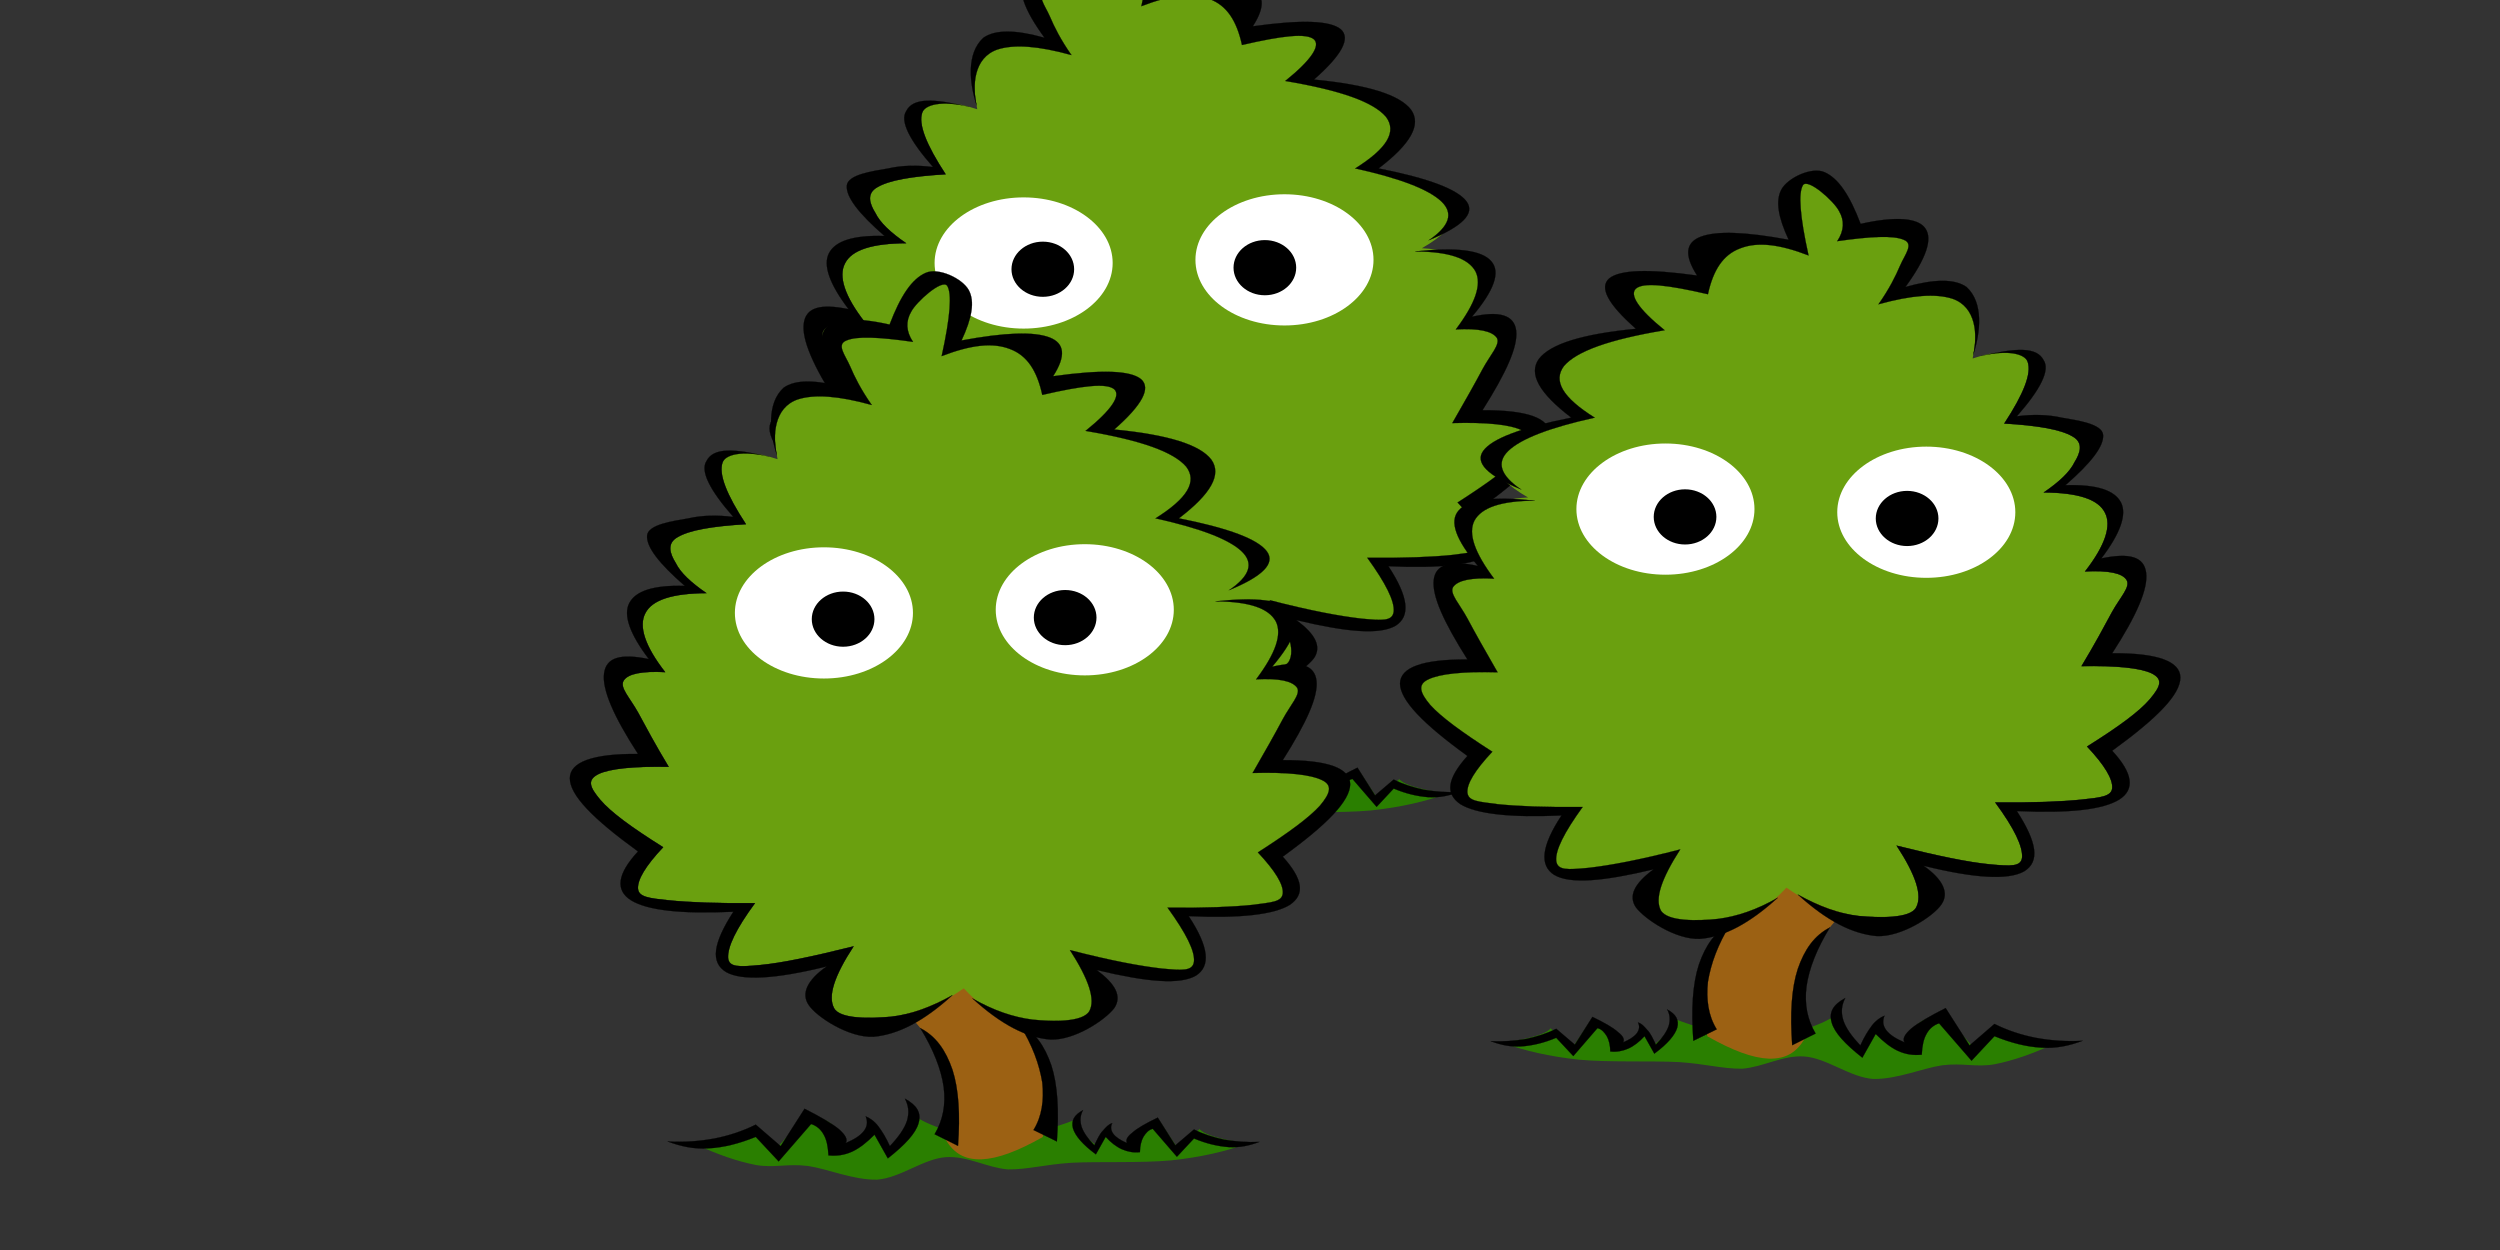 <?xml version="1.0" encoding="UTF-8" standalone="no"?>
<svg
   xmlns:dc="http://purl.org/dc/elements/1.1/"
   xmlns:cc="http://creativecommons.org/ns#"
   xmlns:rdf="http://www.w3.org/1999/02/22-rdf-syntax-ns#"
   xmlns:svg="http://www.w3.org/2000/svg"
   xmlns="http://www.w3.org/2000/svg"
   xmlns:sodipodi="http://sodipodi.sourceforge.net/DTD/sodipodi-0.dtd"
   xmlns:inkscape="http://www.inkscape.org/namespaces/inkscape"
   id="svg2"
   xml:space="preserve"
   version="1.1"
   viewBox="0 0 1280 640"
   inkscape:version="1.0.1 (3bc2e813f5, 2020-09-07)"
   sodipodi:docname="bosk-trees-wide.svg"
   width="1280"
   height="640"><rect x="0" y="0" width="1280" height="640" fill="#333333" stroke="none"/><defs
   id="defs991">
			
		
				
				
				
				
				
				
				
				
				
				
				
				
				
				
				
				
				
				
				
				
				
			<pattern
   id="EMFhbasepattern"
   patternUnits="userSpaceOnUse"
   width="6"
   height="6"
   x="0"
   y="0" /><filter
   inkscape:label="Opacity"
   style="color-interpolation-filters:sRGB"
   id="filter867"><feColorMatrix
     values="1 0 0 0 0 0 1 0 0 0 0 0 1 0 0 0 0 0 5 -1 "
     result="colormatrix"
     id="feColorMatrix863" /><feComposite
     in2="colormatrix"
     operator="arithmetic"
     k2="0.656"
     result="composite"
     id="feComposite865"
     k1="0"
     k3="0"
     k4="0" /></filter></defs><sodipodi:namedview
   pagecolor="#ffffff"
   bordercolor="#666666"
   borderopacity="1"
   objecttolerance="10"
   gridtolerance="10"
   guidetolerance="10"
   inkscape:pageopacity="0"
   inkscape:pageshadow="2"
   inkscape:window-width="1920"
   inkscape:window-height="1001"
   id="namedview989"
   showgrid="false"
   inkscape:zoom="1.0375"
   inkscape:cx="640"
   inkscape:cy="320"
   inkscape:window-x="-9"
   inkscape:window-y="-9"
   inkscape:window-maximized="1"
   inkscape:current-layer="svg2"
   inkscape:document-rotation="0" />
		
	<g
   id="g1598"
   transform="matrix(2.262,0,0,2.262,342.03,-60.758)"><path
     id="path9"
     style="fill:#2a7f00;fill-opacity:1;fill-rule:evenodd;stroke-width:1.414"
     d="m 51.677,206.754 c 3.074,-0.365 5.351,-0.728 7.686,-1.274 2.107,-0.546 3.986,-1.137 5.41,-1.774 l 4.785,4.095 6.661,-7.417 c 2.963,0.091 4.782,0.684 6.093,1.774 1.254,1.093 0.626,3.732 0.97,4.597 0.169,0.728 0.169,0.728 0,0 2.276,0 4.1,-0.274 5.695,-1.002 1.536,-0.772 2.447,-1.819 3.189,-3.32 l 3.189,5.094 c 2.336,-1.911 3.929,-3.594 4.782,-4.868 0.856,-1.365 0.97,-2.32 0.343,-3.048 1.025,1.23 3.248,2.276 6.036,3.323 2.846,1 7.232,2.592 11.163,2.818 3.871,0.047 7.916,-1.227 11.502,-2.046 3.358,-0.911 6.149,-1.683 8.599,-2.821 0.114,1.046 0.457,2.002 1.254,3.048 0.683,0.911 1.65,1.911 2.904,2.821 l 2.846,-3.323 c 0.571,1.093 1.424,2.002 2.564,2.548 1.022,0.5 2.561,0.819 4.155,0.775 -0.683,-1.23 -0.513,-2.185 0.285,-3.048 0.797,-0.819 2.392,-1.501 4.785,-2.049 l 4.156,6.143 4.782,-4.597 c 0.513,0.637 1.598,1.23 3.475,1.774 1.935,0.546 4.1,1.046 7.348,1.501 -4.901,1.819 -10.48,3.095 -17.199,3.823 -6.889,0.637 -16.344,0.227 -22.665,0.546 -6.093,0.409 -9.853,1.546 -14.351,1.501 -4.782,-0.409 -9.167,-3.093 -14.007,-2.774 -5.125,0.363 -10.25,4.685 -15.602,5.094 -5.41,0.091 -11.048,-2.411 -15.605,-3.093 -4.668,-0.593 -7.745,0.499 -11.845,-0.23 -4.159,-0.816 -8.771,-2.409 -13.384,-4.593 z" /><path
     id="path15"
     style="fill:#9c6113;fill-opacity:1;fill-rule:evenodd;stroke-width:1.414"
     d="m 108.101,205.705 c 0.967,-4.458 1.595,-8.054 1.251,-11.465 -0.285,-3.323 0,-4.139 -2.904,-8.417 -3.015,-4.458 -8.085,-10.284 -15.203,-17.834 l 25.284,-7.371 c 2.447,4.641 4.842,9.235 7.174,13.786 2.279,4.55 5.468,8.279 6.72,13.467 1.141,5.139 0.797,10.735 -0.399,17.15 -5.695,3.232 -10.249,4.915 -13.893,5.05 -3.815,0.091 -6.206,-1.365 -8.029,-4.367 z" /><path
     style="fill:#6aa00f;fill-opacity:1;fill-rule:evenodd;stroke-width:1.414"
     d="m 71.546,37.181 c -1.103,3.677 -3.374,4.72 -1.551,14.413 L 68.132,51.022 c -2.706,-0.832 -5.12,-0.846 -7.097,-0.95 -1.878,0.173 -3.054,0.904 -3.497,2.271 -0.911,2.593 0.858,7.19 5.302,13.969 -7.745,0.455 -12.819,1.363 -15.438,2.91 -2.561,1.409 -1.764,3.776 -0.454,5.87 1.025,2.137 3.419,4.411 6.951,6.823 -7.689,0.047 -12.302,1.502 -13.838,4.552 -1.539,2.911 -0.114,7.417 4.498,13.332 -5.296,-0.272 -8.429,0.365 -9.395,1.911 -0.97,1.548 1.365,3.821 3.244,7.188 1.767,3.276 3.929,7.326 6.948,12.332 -8.029,-0.138 -13.324,0.409 -15.886,1.637 -2.62,1.321 -2.05,2.911 0.399,5.821 2.393,2.821 7.06,6.236 14.234,10.738 -4.042,4.278 -5.863,7.418 -5.694,9.419 0.172,1.867 2.564,2.137 6.948,2.592 4.443,0.456 10.878,0.728 19.535,0.639 -4.383,5.959 -6.21,9.919 -6.096,12.374 0.169,2.185 2.448,2.093 7.288,1.639 4.782,-0.456 11.676,-1.866 21.126,-4.233 -4.383,6.689 -5.863,11.286 -4.44,13.969 1.31,2.595 8.483,2.369 12.982,1.96 4.44,-0.503 9.051,-2.187 13.835,-4.873 -0.2,0.182 -0.392,0.335 -0.59,0.511 1.026,-0.643 2.069,-1.317 3.151,-2.061 3.472,3.776 7.118,6.277 10.705,7.689 3.646,1.274 7.404,1.183 11.048,0.59 3.528,-0.637 8.826,-2.002 9.964,-4.275 0.911,-2.502 -0.227,-5.873 -3.871,-10.286 3.929,0.728 7.404,1.456 10.65,2.002 3.13,0.593 5.635,1.549 8.2,1.456 2.675,-0.183 6.037,-0.227 6.775,-2.594 0.399,-2.501 -0.739,-6.368 -3.871,-11.964 7.288,0.363 12.982,0.181 17.085,-0.548 4.1,-0.725 6.664,-1.681 7.461,-3.73 0.683,-2.229 -0.569,-5.142 -3.531,-9.099 5.981,-4.095 10.023,-7.508 12.13,-10.239 2.052,-2.774 2.45,-4.685 0.343,-6.277 -2.221,-1.639 -6.665,-2.866 -13.554,-3.685 3.132,-4.823 4.955,-8.691 6.093,-11.967 1.085,-3.32 1.085,-6.141 0,-7.415 -1.251,-1.321 -3.757,-1.776 -7.517,-0.866 3.361,-3.823 4.956,-6.961 5.011,-9.419 -0.055,-2.502 -2.675,-4.185 -5.011,-5.411 -2.392,-1.274 -5.75,-2.095 -9.624,-2.278 4.671,-2.683 7.004,-5.139 7.461,-7.368 0.169,-2.365 -2.106,-4.141 -5.295,-6.008 -3.132,-1.819 -7.461,-3.275 -13.211,-4.549 3.588,-3.503 5.809,-6.507 6.432,-8.827 0.571,-2.366 0.97,-3.639 -2.506,-5.413 -3.643,-1.865 -9.68,-3.914 -18.565,-5.961 2.395,-2.821 3.705,-5.321 3.93,-7.141 0.229,-1.911 -0.055,-3.686 -2.845,-4.278 -3.077,-0.682 -7.86,-0.59 -14.978,0.274 1.764,-4.095 0.739,-6.689 -2.852,-7.963 -3.757,-1.319 -9.909,-1 -18.905,0.592 1.653,-3.867 2.451,-7.098 2.163,-9.691 -0.34,-2.684 -1.818,-5.505 -3.587,-6.006 -1.879,-0.637 -5.351,1.546 -7.118,2.866 -1.708,1.228 -2.845,3.185 -3.188,4.823 -0.513,1.547 -0.513,3.002 0,4.549 -6.376,-0.637 -10.59,-0.502 -12.871,0.59 -2.218,1.001 -1.42,3.367 -0.683,5.687 0.513,2.275 1.82,4.777 3.927,7.689 -3.531,-1.046 -6.548,-1.455 -9.278,-1.409 -2.849,0.045 -5.011,0.546 -7.118,1.683 z"
     id="path1059"
     sodipodi:nodetypes="ccscccccccccccccccccccccccccccccccccccccccccccccccccccccccccccccccccc" /><path
     id="path19"
     style="fill-rule:evenodd;stroke:#000000;stroke-width:0.051;stroke-miterlimit:10"
     d="m 109.588,172.909 c -6.606,6.006 -12.359,8.919 -17.88,9.419 -5.582,0.272 -12.871,-4.504 -14.635,-7.143 -1.822,-2.595 -0.399,-5.687 4.042,-8.78 -11.731,2.911 -19.248,3.276 -22.779,1.274 -3.588,-2.185 -2.96,-6.506 1.653,-13.651 -11.96,0.546 -19.477,-0.318 -23.177,-2.595 -3.588,-2.274 -3.132,-5.959 1.595,-11.053 -10.364,-7.508 -15.431,-12.786 -15.431,-16.562 0,-3.639 5.068,-5.596 15.431,-5.504 -5.579,-8.6 -8.143,-14.606 -7.688,-18.199 0.456,-3.685 3.757,-4.594 10.138,-3.276 -4.328,-5.687 -5.809,-9.965 -4.443,-12.648 1.424,-2.774 5.468,-4.139 12.587,-3.913 -5.867,-5.097 -8.716,-8.827 -8.542,-11.374 0.169,-2.548 5.922,-3.321 9.339,-3.913 3.189,-0.728 6.661,-0.773 10.192,-0.318 -5.41,-6.142 -7.517,-10.419 -6.093,-12.648 1.558,-3.092 6.109,-2.883 14.237,-1.001 -6.248,-1.476 -9.95,-0.47 -10.594,1.319 -0.911,2.593 0.856,7.189 5.299,13.968 -7.745,0.455 -12.816,1.365 -15.436,2.912 -2.561,1.409 -1.764,3.776 -0.454,5.87 1.025,2.137 3.417,4.411 6.949,6.822 -7.689,0.047 -12.302,1.503 -13.838,4.552 -1.539,2.911 -0.114,7.415 4.499,13.33 -5.296,-0.272 -8.428,0.365 -9.395,1.911 -0.97,1.548 1.365,3.823 3.244,7.19 1.767,3.276 3.929,7.324 6.949,12.33 -8.029,-0.138 -13.325,0.409 -15.888,1.637 -2.62,1.321 -2.05,2.913 0.399,5.822 2.393,2.821 7.061,6.236 14.235,10.737 -4.042,4.278 -5.864,7.417 -5.695,9.419 0.172,1.867 2.564,2.137 6.949,2.592 4.443,0.456 10.875,0.728 19.533,0.639 -4.383,5.959 -6.207,9.919 -6.093,12.374 0.169,2.185 2.447,2.093 7.288,1.639 4.782,-0.456 11.676,-1.867 21.126,-4.234 -4.383,6.689 -5.864,11.286 -4.44,13.969 1.31,2.595 8.483,2.367 12.982,1.958 4.44,-0.503 9.053,-2.186 13.836,-4.872 z"
     sodipodi:nodetypes="ccccccccscccccccccccccccccccccccccccccccc" /><path
     id="path21"
     style="fill-rule:evenodd;stroke:#000000;stroke-width:0.051;stroke-miterlimit:10"
     d="m 69.851,50.73 c -1.64,-5.083 -2.37,-11.77 1.528,-15.323 2.62,-1.865 7.232,-1.865 13.838,0 -4.782,-6.552 -6.207,-10.919 -4.499,-13.285 1.595,-2.32 6.55,-2.821 14.635,-1.001 2.506,-6.597 5.07,-10.328 8.143,-11.693 2.904,-1.319 8.37,1.274 9.793,3.913 1.368,2.548 0.742,6.279 -1.65,11.374 9.85,-1.82 16.344,-2.047 19.931,-0.682 3.417,1.319 3.757,4.187 0.797,8.781 11.048,-1.547 17.54,-1.319 19.931,0.682 2.221,2.002 0.343,5.733 -6.093,11.374 12.243,1.183 19.417,3.458 21.981,6.825 2.392,3.367 -0.059,7.735 -7.348,13.285 11.502,2.274 17.938,4.777 19.931,7.507 1.938,2.683 -0.911,5.596 -8.542,8.736 4.613,-3.139 5.638,-6.052 2.849,-8.736 -2.849,-2.73 -9.281,-5.233 -19.533,-7.507 7.348,-4.595 9.455,-8.372 6.949,-11.693 -2.849,-3.321 -10.081,-5.96 -22.779,-8.099 6.093,-4.914 7.971,-8.053 6.492,-9.418 -1.708,-1.456 -7.063,-0.864 -16.288,1.274 -1.196,-5.46 -3.414,-8.918 -7.288,-10.373 -3.929,-1.547 -8.882,-0.955 -15.488,1.592 1.993,-9.009 2.333,-14.195 1.251,-15.924 -1.141,-1.592 -7.004,3.64 -8.143,5.869 -1.251,2.138 -1.196,4.413 0.399,6.825 -7.686,-1.092 -12.697,-1.319 -15.034,-0.318 -2.392,0.91 -0.285,3.321 0.797,5.824 1.025,2.411 2.45,5.278 4.901,8.781 -7.575,-2.093 -12.93,-2.457 -16.687,-1.274 -5.518,1.857 -5.744,8.322 -4.777,12.684 z"
     sodipodi:nodetypes="cccccccccccccccccccccccccccccccc" /><path
     id="path23"
     style="fill-rule:evenodd;stroke:#000000;stroke-width:0.051;stroke-miterlimit:10"
     d="m 114.081,173.629 c 6.435,5.87 12.243,8.919 17.653,9.328 5.468,0.227 12.414,-4.413 14.466,-7.099 1.822,-2.683 0.285,-5.504 -3.986,-8.645 11.559,2.777 18.905,3.367 22.492,1.274 3.361,-2.137 2.963,-6.459 -1.65,-13.465 11.731,0.546 19.362,-0.365 22.894,-2.55 3.472,-2.365 3.015,-5.776 -1.598,-10.918 10.195,-7.371 15.206,-12.648 15.262,-16.38 -0.055,-3.685 -5.067,-5.504 -15.262,-5.46 5.41,-8.554 8.029,-14.376 7.631,-17.97 -0.399,-3.594 -3.815,-4.597 -10.023,-3.185 5.011,-5.917 6.55,-10.101 4.386,-12.56 -2.166,-2.548 -7.916,-3.229 -17.255,-2.229 7.686,0.047 12.016,1.548 13.666,4.504 1.484,2.913 0,7.235 -4.44,13.149 5.181,-0.274 8.2,0.363 9.281,1.911 0.856,1.456 -1.481,3.821 -3.248,7.096 -1.708,3.232 -3.986,7.235 -6.83,12.193 7.857,-0.227 13.151,0.363 15.657,1.592 2.506,1.137 1.938,3.004 -0.399,5.778 -2.506,2.774 -7.118,6.141 -14.064,10.602 3.926,4.185 5.809,7.28 5.636,9.282 -0.226,1.955 -2.506,2.002 -6.83,2.592 -4.502,0.456 -10.709,0.728 -19.248,0.637 4.214,5.825 6.207,9.829 5.978,12.193 -0.285,2.229 -2.62,2.002 -7.232,1.592 -4.842,-0.546 -11.502,-1.772 -20.842,-4.185 4.269,6.643 5.809,11.191 4.383,13.83 -1.536,2.548 -8.37,2.365 -12.813,1.911 -4.38,-0.542 -8.937,-2.09 -13.666,-4.82 z" /><path
     id="path25"
     style="fill-rule:evenodd;stroke:#000000;stroke-width:0.051;stroke-miterlimit:10"
     d="m 102.296,180.365 c 2.96,4.823 4.727,9.328 5.296,13.332 0.513,4.004 -0.169,7.506 -2.048,10.691 l 5.296,2.639 c 0.513,-7.141 0.169,-12.828 -1.254,-17.242 -1.536,-4.46 -3.757,-7.598 -7.289,-9.419 z" /><path
     id="path27"
     style="fill-rule:evenodd;stroke:#000000;stroke-width:0.051;stroke-miterlimit:10"
     d="m 124.679,179.367 c 3.018,4.912 4.554,9.189 5.237,13.33 0.399,3.96 -0.055,7.598 -1.993,10.737 l 5.296,2.595 c 0.513,-7.143 0.172,-12.83 -1.251,-17.245 -1.539,-4.458 -3.762,-7.598 -7.289,-9.417 z" /><path
     id="path29"
     style="fill-rule:evenodd;stroke:#000000;stroke-width:0.051;stroke-miterlimit:10"
     d="m 45.128,206.033 c 3.874,0.183 7.118,-0.047 10.594,-0.684 3.244,-0.637 6.432,-1.683 9.336,-3.137 l 5.638,4.868 5.41,-8.464 c 3.588,1.821 6.266,3.367 7.802,4.643 1.484,1.318 2.052,2.365 1.484,3.137 2.048,-0.864 3.358,-1.728 4.156,-2.774 0.797,-1.046 0.856,-2.137 0.399,-3.276 0.911,0.363 1.938,1.046 2.849,2.229 0.911,1.23 1.708,2.502 2.62,4.504 1.935,-2.049 3.303,-3.96 3.871,-5.734 0.568,-1.911 0.343,-3.411 -0.454,-5.003 2.732,1.501 3.757,3.185 3.074,5.552 -0.626,2.274 -3.018,4.868 -6.949,7.961 l -3.018,-5.369 c -1.708,1.73 -3.303,3.004 -5.011,3.821 -1.822,0.819 -3.472,1.046 -5.41,0.867 -0.114,-2.002 -0.399,-3.505 -1.082,-4.688 -0.626,-1.183 -1.653,-2.046 -2.849,-2.411 l -7.345,8.464 -5.184,-5.552 c -3.815,1.548 -7.288,2.411 -10.646,2.595 -3.36,0.225 -6.378,-0.459 -9.282,-1.549 z" /><path
     id="path31"
     style="fill-rule:evenodd;stroke:#000000;stroke-width:0.051;stroke-miterlimit:10"
     d="m 179.063,206.122 c -2.732,0.135 -5.579,-0.091 -7.916,-0.5 -2.392,-0.5 -4.897,-1.274 -6.889,-2.32 l -4.214,3.594 -3.986,-6.28 c -2.735,1.321 -4.671,2.411 -5.809,3.458 -1.254,0.955 -1.484,1.73 -1.141,2.32 -1.481,-0.637 -2.506,-1.318 -3.074,-2.046 -0.571,-0.772 -0.742,-1.592 -0.285,-2.456 -0.8,0.181 -1.424,0.909 -2.107,1.683 -0.742,0.725 -1.31,2.002 -1.938,3.32 -1.481,-1.501 -2.45,-2.913 -2.904,-4.231 -0.399,-1.409 -0.285,-2.595 0.34,-3.732 -2.049,1.093 -2.732,2.411 -2.276,4.142 0.513,1.683 2.166,3.639 5.181,5.87 l 2.221,-3.96 c 1.141,1.274 2.45,2.276 3.702,2.821 1.254,0.546 2.678,0.819 4.045,0.637 0,-1.365 0.343,-2.686 0.797,-3.458 0.513,-0.819 1.141,-1.592 2.107,-1.819 l 5.468,6.324 3.871,-4.142 c 2.79,1.185 5.41,1.774 7.86,1.958 2.561,0.134 4.668,-0.321 6.946,-1.184 z" /><ellipse
     style="fill:#ffffff;stroke-width:0.113"
     id="ellipse871"
     cx="80.489"
     cy="86.388"
     rx="20.153"
     ry="14.849" /><ellipse
     style="fill:#ffffff;stroke-width:0.113"
     id="path869"
     cx="139.532"
     cy="85.681"
     rx="20.153"
     ry="14.849" /><ellipse
     style="fill:#000000;stroke-width:0.11"
     id="ellipse875"
     cx="84.832"
     cy="87.801"
     rx="7.092"
     ry="6.244" /><ellipse
     style="fill:#000000;stroke-width:0.11"
     id="path873"
     cx="135.092"
     cy="87.448"
     rx="7.092"
     ry="6.244" /></g><g
   id="g906"
   transform="matrix(-2.262,0,0,2.262,1168.326,66.849)"><path
     id="path878"
     style="fill:#2a7f00;fill-opacity:1;fill-rule:evenodd;stroke-width:1.414"
     d="m 51.677,206.754 c 3.074,-0.365 5.351,-0.728 7.686,-1.274 2.107,-0.546 3.986,-1.137 5.41,-1.774 l 4.785,4.095 6.661,-7.417 c 2.963,0.091 4.782,0.684 6.093,1.774 1.254,1.093 0.626,3.732 0.97,4.597 0.169,0.728 0.169,0.728 0,0 2.276,0 4.1,-0.274 5.695,-1.002 1.536,-0.772 2.447,-1.819 3.189,-3.32 l 3.189,5.094 c 2.336,-1.911 3.929,-3.594 4.782,-4.868 0.856,-1.365 0.97,-2.32 0.343,-3.048 1.025,1.23 3.248,2.276 6.036,3.323 2.846,1 7.232,2.592 11.163,2.818 3.871,0.047 7.916,-1.227 11.502,-2.046 3.358,-0.911 6.149,-1.683 8.599,-2.821 0.114,1.046 0.457,2.002 1.254,3.048 0.683,0.911 1.65,1.911 2.904,2.821 l 2.846,-3.323 c 0.571,1.093 1.424,2.002 2.564,2.548 1.022,0.5 2.561,0.819 4.155,0.775 -0.683,-1.23 -0.513,-2.185 0.285,-3.048 0.797,-0.819 2.392,-1.501 4.785,-2.049 l 4.156,6.143 4.782,-4.597 c 0.513,0.637 1.598,1.23 3.475,1.774 1.935,0.546 4.1,1.046 7.348,1.501 -4.901,1.819 -10.48,3.095 -17.199,3.823 -6.889,0.637 -16.344,0.227 -22.665,0.546 -6.093,0.409 -9.853,1.546 -14.351,1.501 -4.782,-0.409 -9.167,-3.093 -14.007,-2.774 -5.125,0.363 -10.25,4.685 -15.602,5.094 -5.41,0.091 -11.048,-2.411 -15.605,-3.093 -4.668,-0.593 -7.745,0.499 -11.845,-0.23 -4.159,-0.816 -8.771,-2.409 -13.384,-4.593 z" /><path
     id="path880"
     style="fill:#9c6113;fill-opacity:1;fill-rule:evenodd;stroke-width:1.414"
     d="m 108.101,205.705 c 0.967,-4.458 1.595,-8.054 1.251,-11.465 -0.285,-3.323 0,-4.139 -2.904,-8.417 -3.015,-4.458 -8.085,-10.284 -15.203,-17.834 l 25.284,-7.371 c 2.447,4.641 4.842,9.235 7.174,13.786 2.279,4.55 5.468,8.279 6.72,13.467 1.141,5.139 0.797,10.735 -0.399,17.15 -5.695,3.232 -10.249,4.915 -13.893,5.05 -3.815,0.091 -6.206,-1.365 -8.029,-4.367 z" /><path
     style="fill:#6aa00f;fill-opacity:1;fill-rule:evenodd;stroke-width:1.414"
     d="m 71.546,37.181 c -1.103,3.677 -3.374,4.72 -1.551,14.413 L 68.132,51.022 c -2.706,-0.832 -5.12,-0.846 -7.097,-0.95 -1.878,0.173 -3.054,0.904 -3.497,2.271 -0.911,2.593 0.858,7.19 5.302,13.969 -7.745,0.455 -12.819,1.363 -15.438,2.91 -2.561,1.409 -1.764,3.776 -0.454,5.87 1.025,2.137 3.419,4.411 6.951,6.823 -7.689,0.047 -12.302,1.502 -13.838,4.552 -1.539,2.911 -0.114,7.417 4.498,13.332 -5.296,-0.272 -8.429,0.365 -9.395,1.911 -0.97,1.548 1.365,3.821 3.244,7.188 1.767,3.276 3.929,7.326 6.948,12.332 -8.029,-0.138 -13.324,0.409 -15.886,1.637 -2.62,1.321 -2.05,2.911 0.399,5.821 2.393,2.821 7.06,6.236 14.234,10.738 -4.042,4.278 -5.863,7.418 -5.694,9.419 0.172,1.867 2.564,2.137 6.948,2.592 4.443,0.456 10.878,0.728 19.535,0.639 -4.383,5.959 -6.21,9.919 -6.096,12.374 0.169,2.185 2.448,2.093 7.288,1.639 4.782,-0.456 11.676,-1.866 21.126,-4.233 -4.383,6.689 -5.863,11.286 -4.44,13.969 1.31,2.595 8.483,2.369 12.982,1.96 4.44,-0.503 9.051,-2.187 13.835,-4.873 -0.2,0.182 -0.392,0.335 -0.59,0.511 1.026,-0.643 2.069,-1.317 3.151,-2.061 3.472,3.776 7.118,6.277 10.705,7.689 3.646,1.274 7.404,1.183 11.048,0.59 3.528,-0.637 8.826,-2.002 9.964,-4.275 0.911,-2.502 -0.227,-5.873 -3.871,-10.286 3.929,0.728 7.404,1.456 10.65,2.002 3.13,0.593 5.635,1.549 8.2,1.456 2.675,-0.183 6.037,-0.227 6.775,-2.594 0.399,-2.501 -0.739,-6.368 -3.871,-11.964 7.288,0.363 12.982,0.181 17.085,-0.548 4.1,-0.725 6.664,-1.681 7.461,-3.73 0.683,-2.229 -0.569,-5.142 -3.531,-9.099 5.981,-4.095 10.023,-7.508 12.13,-10.239 2.052,-2.774 2.45,-4.685 0.343,-6.277 -2.221,-1.639 -6.665,-2.866 -13.554,-3.685 3.132,-4.823 4.955,-8.691 6.093,-11.967 1.085,-3.32 1.085,-6.141 0,-7.415 -1.251,-1.321 -3.757,-1.776 -7.517,-0.866 3.361,-3.823 4.956,-6.961 5.011,-9.419 -0.055,-2.502 -2.675,-4.185 -5.011,-5.411 -2.392,-1.274 -5.75,-2.095 -9.624,-2.278 4.671,-2.683 7.004,-5.139 7.461,-7.368 0.169,-2.365 -2.106,-4.141 -5.295,-6.008 -3.132,-1.819 -7.461,-3.275 -13.211,-4.549 3.588,-3.503 5.809,-6.507 6.432,-8.827 0.571,-2.366 0.97,-3.639 -2.506,-5.413 -3.643,-1.865 -9.68,-3.914 -18.565,-5.961 2.395,-2.821 3.705,-5.321 3.93,-7.141 0.229,-1.911 -0.055,-3.686 -2.845,-4.278 -3.077,-0.682 -7.86,-0.59 -14.978,0.274 1.764,-4.095 0.739,-6.689 -2.852,-7.963 -3.757,-1.319 -9.909,-1 -18.905,0.592 1.653,-3.867 2.451,-7.098 2.163,-9.691 -0.34,-2.684 -1.818,-5.505 -3.587,-6.006 -1.879,-0.637 -5.351,1.546 -7.118,2.866 -1.708,1.228 -2.845,3.185 -3.188,4.823 -0.513,1.547 -0.513,3.002 0,4.549 -6.376,-0.637 -10.59,-0.502 -12.871,0.59 -2.218,1.001 -1.42,3.367 -0.683,5.687 0.513,2.275 1.82,4.777 3.927,7.689 -3.531,-1.046 -6.548,-1.455 -9.278,-1.409 -2.849,0.045 -5.011,0.546 -7.118,1.683 z"
     id="path882"
     sodipodi:nodetypes="ccscccccccccccccccccccccccccccccccccccccccccccccccccccccccccccccccccc" /><path
     id="path884"
     style="fill-rule:evenodd;stroke:#000000;stroke-width:0.051;stroke-miterlimit:10"
     d="m 109.588,172.909 c -6.606,6.006 -12.359,8.919 -17.88,9.419 -5.582,0.272 -12.871,-4.504 -14.635,-7.143 -1.822,-2.595 -0.399,-5.687 4.042,-8.78 -11.731,2.911 -19.248,3.276 -22.779,1.274 -3.588,-2.185 -2.96,-6.506 1.653,-13.651 -11.96,0.546 -19.477,-0.318 -23.177,-2.595 -3.588,-2.274 -3.132,-5.959 1.595,-11.053 -10.364,-7.508 -15.431,-12.786 -15.431,-16.562 0,-3.639 5.068,-5.596 15.431,-5.504 -5.579,-8.6 -8.143,-14.606 -7.688,-18.199 0.456,-3.685 3.757,-4.594 10.138,-3.276 -4.328,-5.687 -5.809,-9.965 -4.443,-12.648 1.424,-2.774 5.468,-4.139 12.587,-3.913 -5.867,-5.097 -8.716,-8.827 -8.542,-11.374 0.169,-2.548 5.922,-3.321 9.339,-3.913 3.189,-0.728 6.661,-0.773 10.192,-0.318 -5.41,-6.142 -7.517,-10.419 -6.093,-12.648 1.558,-3.092 6.109,-2.883 14.237,-1.001 -6.248,-1.476 -9.95,-0.47 -10.594,1.319 -0.911,2.593 0.856,7.189 5.299,13.968 -7.745,0.455 -12.816,1.365 -15.436,2.912 -2.561,1.409 -1.764,3.776 -0.454,5.87 1.025,2.137 3.417,4.411 6.949,6.822 -7.689,0.047 -12.302,1.503 -13.838,4.552 -1.539,2.911 -0.114,7.415 4.499,13.33 -5.296,-0.272 -8.428,0.365 -9.395,1.911 -0.97,1.548 1.365,3.823 3.244,7.19 1.767,3.276 3.929,7.324 6.949,12.33 -8.029,-0.138 -13.325,0.409 -15.888,1.637 -2.62,1.321 -2.05,2.913 0.399,5.822 2.393,2.821 7.061,6.236 14.235,10.737 -4.042,4.278 -5.864,7.417 -5.695,9.419 0.172,1.867 2.564,2.137 6.949,2.592 4.443,0.456 10.875,0.728 19.533,0.639 -4.383,5.959 -6.207,9.919 -6.093,12.374 0.169,2.185 2.447,2.093 7.288,1.639 4.782,-0.456 11.676,-1.867 21.126,-4.234 -4.383,6.689 -5.864,11.286 -4.44,13.969 1.31,2.595 8.483,2.367 12.982,1.958 4.44,-0.503 9.053,-2.186 13.836,-4.872 z"
     sodipodi:nodetypes="ccccccccscccccccccccccccccccccccccccccccc" /><path
     id="path886"
     style="fill-rule:evenodd;stroke:#000000;stroke-width:0.051;stroke-miterlimit:10"
     d="m 69.851,50.73 c -1.64,-5.083 -2.37,-11.77 1.528,-15.323 2.62,-1.865 7.232,-1.865 13.838,0 -4.782,-6.552 -6.207,-10.919 -4.499,-13.285 1.595,-2.32 6.55,-2.821 14.635,-1.001 2.506,-6.597 5.07,-10.328 8.143,-11.693 2.904,-1.319 8.37,1.274 9.793,3.913 1.368,2.548 0.742,6.279 -1.65,11.374 9.85,-1.82 16.344,-2.047 19.931,-0.682 3.417,1.319 3.757,4.187 0.797,8.781 11.048,-1.547 17.54,-1.319 19.931,0.682 2.221,2.002 0.343,5.733 -6.093,11.374 12.243,1.183 19.417,3.458 21.981,6.825 2.392,3.367 -0.059,7.735 -7.348,13.285 11.502,2.274 17.938,4.777 19.931,7.507 1.938,2.683 -0.911,5.596 -8.542,8.736 4.613,-3.139 5.638,-6.052 2.849,-8.736 -2.849,-2.73 -9.281,-5.233 -19.533,-7.507 7.348,-4.595 9.455,-8.372 6.949,-11.693 -2.849,-3.321 -10.081,-5.96 -22.779,-8.099 6.093,-4.914 7.971,-8.053 6.492,-9.418 -1.708,-1.456 -7.063,-0.864 -16.288,1.274 -1.196,-5.46 -3.414,-8.918 -7.288,-10.373 -3.929,-1.547 -8.882,-0.955 -15.488,1.592 1.993,-9.009 2.333,-14.195 1.251,-15.924 -1.141,-1.592 -7.004,3.64 -8.143,5.869 -1.251,2.138 -1.196,4.413 0.399,6.825 -7.686,-1.092 -12.697,-1.319 -15.034,-0.318 -2.392,0.91 -0.285,3.321 0.797,5.824 1.025,2.411 2.45,5.278 4.901,8.781 -7.575,-2.093 -12.93,-2.457 -16.687,-1.274 -5.518,1.857 -5.744,8.322 -4.777,12.684 z"
     sodipodi:nodetypes="cccccccccccccccccccccccccccccccc" /><path
     id="path888"
     style="fill-rule:evenodd;stroke:#000000;stroke-width:0.051;stroke-miterlimit:10"
     d="m 114.081,173.629 c 6.435,5.87 12.243,8.919 17.653,9.328 5.468,0.227 12.414,-4.413 14.466,-7.099 1.822,-2.683 0.285,-5.504 -3.986,-8.645 11.559,2.777 18.905,3.367 22.492,1.274 3.361,-2.137 2.963,-6.459 -1.65,-13.465 11.731,0.546 19.362,-0.365 22.894,-2.55 3.472,-2.365 3.015,-5.776 -1.598,-10.918 10.195,-7.371 15.206,-12.648 15.262,-16.38 -0.055,-3.685 -5.067,-5.504 -15.262,-5.46 5.41,-8.554 8.029,-14.376 7.631,-17.97 -0.399,-3.594 -3.815,-4.597 -10.023,-3.185 5.011,-5.917 6.55,-10.101 4.386,-12.56 -2.166,-2.548 -7.916,-3.229 -17.255,-2.229 7.686,0.047 12.016,1.548 13.666,4.504 1.484,2.913 0,7.235 -4.44,13.149 5.181,-0.274 8.2,0.363 9.281,1.911 0.856,1.456 -1.481,3.821 -3.248,7.096 -1.708,3.232 -3.986,7.235 -6.83,12.193 7.857,-0.227 13.151,0.363 15.657,1.592 2.506,1.137 1.938,3.004 -0.399,5.778 -2.506,2.774 -7.118,6.141 -14.064,10.602 3.926,4.185 5.809,7.28 5.636,9.282 -0.226,1.955 -2.506,2.002 -6.83,2.592 -4.502,0.456 -10.709,0.728 -19.248,0.637 4.214,5.825 6.207,9.829 5.978,12.193 -0.285,2.229 -2.62,2.002 -7.232,1.592 -4.842,-0.546 -11.502,-1.772 -20.842,-4.185 4.269,6.643 5.809,11.191 4.383,13.83 -1.536,2.548 -8.37,2.365 -12.813,1.911 -4.38,-0.542 -8.937,-2.09 -13.666,-4.82 z" /><path
     id="path890"
     style="fill-rule:evenodd;stroke:#000000;stroke-width:0.051;stroke-miterlimit:10"
     d="m 102.296,180.365 c 2.96,4.823 4.727,9.328 5.296,13.332 0.513,4.004 -0.169,7.506 -2.048,10.691 l 5.296,2.639 c 0.513,-7.141 0.169,-12.828 -1.254,-17.242 -1.536,-4.46 -3.757,-7.598 -7.289,-9.419 z" /><path
     id="path892"
     style="fill-rule:evenodd;stroke:#000000;stroke-width:0.051;stroke-miterlimit:10"
     d="m 124.679,179.367 c 3.018,4.912 4.554,9.189 5.237,13.33 0.399,3.96 -0.055,7.598 -1.993,10.737 l 5.296,2.595 c 0.513,-7.143 0.172,-12.83 -1.251,-17.245 -1.539,-4.458 -3.762,-7.598 -7.289,-9.417 z" /><path
     id="path894"
     style="fill-rule:evenodd;stroke:#000000;stroke-width:0.051;stroke-miterlimit:10"
     d="m 45.128,206.033 c 3.874,0.183 7.118,-0.047 10.594,-0.684 3.244,-0.637 6.432,-1.683 9.336,-3.137 l 5.638,4.868 5.41,-8.464 c 3.588,1.821 6.266,3.367 7.802,4.643 1.484,1.318 2.052,2.365 1.484,3.137 2.048,-0.864 3.358,-1.728 4.156,-2.774 0.797,-1.046 0.856,-2.137 0.399,-3.276 0.911,0.363 1.938,1.046 2.849,2.229 0.911,1.23 1.708,2.502 2.62,4.504 1.935,-2.049 3.303,-3.96 3.871,-5.734 0.568,-1.911 0.343,-3.411 -0.454,-5.003 2.732,1.501 3.757,3.185 3.074,5.552 -0.626,2.274 -3.018,4.868 -6.949,7.961 l -3.018,-5.369 c -1.708,1.73 -3.303,3.004 -5.011,3.821 -1.822,0.819 -3.472,1.046 -5.41,0.867 -0.114,-2.002 -0.399,-3.505 -1.082,-4.688 -0.626,-1.183 -1.653,-2.046 -2.849,-2.411 l -7.345,8.464 -5.184,-5.552 c -3.815,1.548 -7.288,2.411 -10.646,2.595 -3.36,0.225 -6.378,-0.459 -9.282,-1.549 z" /><path
     id="path896"
     style="fill-rule:evenodd;stroke:#000000;stroke-width:0.051;stroke-miterlimit:10"
     d="m 179.063,206.122 c -2.732,0.135 -5.579,-0.091 -7.916,-0.5 -2.392,-0.5 -4.897,-1.274 -6.889,-2.32 l -4.214,3.594 -3.986,-6.28 c -2.735,1.321 -4.671,2.411 -5.809,3.458 -1.254,0.955 -1.484,1.73 -1.141,2.32 -1.481,-0.637 -2.506,-1.318 -3.074,-2.046 -0.571,-0.772 -0.742,-1.592 -0.285,-2.456 -0.8,0.181 -1.424,0.909 -2.107,1.683 -0.742,0.725 -1.31,2.002 -1.938,3.32 -1.481,-1.501 -2.45,-2.913 -2.904,-4.231 -0.399,-1.409 -0.285,-2.595 0.34,-3.732 -2.049,1.093 -2.732,2.411 -2.276,4.142 0.513,1.683 2.166,3.639 5.181,5.87 l 2.221,-3.96 c 1.141,1.274 2.45,2.276 3.702,2.821 1.254,0.546 2.678,0.819 4.045,0.637 0,-1.365 0.343,-2.686 0.797,-3.458 0.513,-0.819 1.141,-1.592 2.107,-1.819 l 5.468,6.324 3.871,-4.142 c 2.79,1.185 5.41,1.774 7.86,1.958 2.561,0.134 4.668,-0.321 6.946,-1.184 z" /><ellipse
     style="fill:#ffffff;stroke-width:0.113"
     id="ellipse898"
     cx="80.489"
     cy="86.388"
     rx="20.153"
     ry="14.849" /><ellipse
     style="fill:#ffffff;stroke-width:0.113"
     id="ellipse900"
     cx="139.532"
     cy="85.681"
     rx="20.153"
     ry="14.849" /><ellipse
     style="fill:#000000;stroke-width:0.11"
     id="ellipse902"
     cx="84.832"
     cy="87.801"
     rx="7.092"
     ry="6.244" /><ellipse
     style="fill:#000000;stroke-width:0.11"
     id="ellipse904"
     cx="135.092"
     cy="87.448"
     rx="7.092"
     ry="6.244" /></g><g
   id="g876"
   transform="matrix(2.262,0,0,2.262,239.781,118.401)"><path
     id="path848"
     style="fill:#2a7f00;fill-opacity:1;fill-rule:evenodd;stroke-width:1.414"
     d="m 51.677,206.754 c 3.074,-0.365 5.351,-0.728 7.686,-1.274 2.107,-0.546 3.986,-1.137 5.41,-1.774 l 4.785,4.095 6.661,-7.417 c 2.963,0.091 4.782,0.684 6.093,1.774 1.254,1.093 0.626,3.732 0.97,4.597 0.169,0.728 0.169,0.728 0,0 2.276,0 4.1,-0.274 5.695,-1.002 1.536,-0.772 2.447,-1.819 3.189,-3.32 l 3.189,5.094 c 2.336,-1.911 3.929,-3.594 4.782,-4.868 0.856,-1.365 0.97,-2.32 0.343,-3.048 1.025,1.23 3.248,2.276 6.036,3.323 2.846,1 7.232,2.592 11.163,2.818 3.871,0.047 7.916,-1.227 11.502,-2.046 3.358,-0.911 6.149,-1.683 8.599,-2.821 0.114,1.046 0.457,2.002 1.254,3.048 0.683,0.911 1.65,1.911 2.904,2.821 l 2.846,-3.323 c 0.571,1.093 1.424,2.002 2.564,2.548 1.022,0.5 2.561,0.819 4.155,0.775 -0.683,-1.23 -0.513,-2.185 0.285,-3.048 0.797,-0.819 2.392,-1.501 4.785,-2.049 l 4.156,6.143 4.782,-4.597 c 0.513,0.637 1.598,1.23 3.475,1.774 1.935,0.546 4.1,1.046 7.348,1.501 -4.901,1.819 -10.48,3.095 -17.199,3.823 -6.889,0.637 -16.344,0.227 -22.665,0.546 -6.093,0.409 -9.853,1.546 -14.351,1.501 -4.782,-0.409 -9.167,-3.093 -14.007,-2.774 -5.125,0.363 -10.25,4.685 -15.602,5.094 -5.41,0.091 -11.048,-2.411 -15.605,-3.093 -4.668,-0.593 -7.745,0.499 -11.845,-0.23 -4.159,-0.816 -8.771,-2.409 -13.384,-4.593 z" /><path
     id="path850"
     style="fill:#9c6113;fill-opacity:1;fill-rule:evenodd;stroke-width:1.414"
     d="m 108.101,205.705 c 0.967,-4.458 1.595,-8.054 1.251,-11.465 -0.285,-3.323 0,-4.139 -2.904,-8.417 -3.015,-4.458 -8.085,-10.284 -15.203,-17.834 l 25.284,-7.371 c 2.447,4.641 4.842,9.235 7.174,13.786 2.279,4.55 5.468,8.279 6.72,13.467 1.141,5.139 0.797,10.735 -0.399,17.15 -5.695,3.232 -10.249,4.915 -13.893,5.05 -3.815,0.091 -6.206,-1.365 -8.029,-4.367 z" /><path
     style="fill:#6aa00f;fill-opacity:1;fill-rule:evenodd;stroke-width:1.414"
     d="m 71.546,37.181 c -1.103,3.677 -3.374,4.72 -1.551,14.413 L 68.132,51.022 c -2.706,-0.832 -5.12,-0.846 -7.097,-0.95 -1.878,0.173 -3.054,0.904 -3.497,2.271 -0.911,2.593 0.858,7.19 5.302,13.969 -7.745,0.455 -12.819,1.363 -15.438,2.91 -2.561,1.409 -1.764,3.776 -0.454,5.87 1.025,2.137 3.419,4.411 6.951,6.823 -7.689,0.047 -12.302,1.502 -13.838,4.552 -1.539,2.911 -0.114,7.417 4.498,13.332 -5.296,-0.272 -8.429,0.365 -9.395,1.911 -0.97,1.548 1.365,3.821 3.244,7.188 1.767,3.276 3.929,7.326 6.948,12.332 -8.029,-0.138 -13.324,0.409 -15.886,1.637 -2.62,1.321 -2.05,2.911 0.399,5.821 2.393,2.821 7.06,6.236 14.234,10.738 -4.042,4.278 -5.863,7.418 -5.694,9.419 0.172,1.867 2.564,2.137 6.948,2.592 4.443,0.456 10.878,0.728 19.535,0.639 -4.383,5.959 -6.21,9.919 -6.096,12.374 0.169,2.185 2.448,2.093 7.288,1.639 4.782,-0.456 11.676,-1.866 21.126,-4.233 -4.383,6.689 -5.863,11.286 -4.44,13.969 1.31,2.595 8.483,2.369 12.982,1.96 4.44,-0.503 9.051,-2.187 13.835,-4.873 -0.2,0.182 -0.392,0.335 -0.59,0.511 1.026,-0.643 2.069,-1.317 3.151,-2.061 3.472,3.776 7.118,6.277 10.705,7.689 3.646,1.274 7.404,1.183 11.048,0.59 3.528,-0.637 8.826,-2.002 9.964,-4.275 0.911,-2.502 -0.227,-5.873 -3.871,-10.286 3.929,0.728 7.404,1.456 10.65,2.002 3.13,0.593 5.635,1.549 8.2,1.456 2.675,-0.183 6.037,-0.227 6.775,-2.594 0.399,-2.501 -0.739,-6.368 -3.871,-11.964 7.288,0.363 12.982,0.181 17.085,-0.548 4.1,-0.725 6.664,-1.681 7.461,-3.73 0.683,-2.229 -0.569,-5.142 -3.531,-9.099 5.981,-4.095 10.023,-7.508 12.13,-10.239 2.052,-2.774 2.45,-4.685 0.343,-6.277 -2.221,-1.639 -6.665,-2.866 -13.554,-3.685 3.132,-4.823 4.955,-8.691 6.093,-11.967 1.085,-3.32 1.085,-6.141 0,-7.415 -1.251,-1.321 -3.757,-1.776 -7.517,-0.866 3.361,-3.823 4.956,-6.961 5.011,-9.419 -0.055,-2.502 -2.675,-4.185 -5.011,-5.411 -2.392,-1.274 -5.75,-2.095 -9.624,-2.278 4.671,-2.683 7.004,-5.139 7.461,-7.368 0.169,-2.365 -2.106,-4.141 -5.295,-6.008 -3.132,-1.819 -7.461,-3.275 -13.211,-4.549 3.588,-3.503 5.809,-6.507 6.432,-8.827 0.571,-2.366 0.97,-3.639 -2.506,-5.413 -3.643,-1.865 -9.68,-3.914 -18.565,-5.961 2.395,-2.821 3.705,-5.321 3.93,-7.141 0.229,-1.911 -0.055,-3.686 -2.845,-4.278 -3.077,-0.682 -7.86,-0.59 -14.978,0.274 1.764,-4.095 0.739,-6.689 -2.852,-7.963 -3.757,-1.319 -9.909,-1 -18.905,0.592 1.653,-3.867 2.451,-7.098 2.163,-9.691 -0.34,-2.684 -1.818,-5.505 -3.587,-6.006 -1.879,-0.637 -5.351,1.546 -7.118,2.866 -1.708,1.228 -2.845,3.185 -3.188,4.823 -0.513,1.547 -0.513,3.002 0,4.549 -6.376,-0.637 -10.59,-0.502 -12.871,0.59 -2.218,1.001 -1.42,3.367 -0.683,5.687 0.513,2.275 1.82,4.777 3.927,7.689 -3.531,-1.046 -6.548,-1.455 -9.278,-1.409 -2.849,0.045 -5.011,0.546 -7.118,1.683 z"
     id="path852"
     sodipodi:nodetypes="ccscccccccccccccccccccccccccccccccccccccccccccccccccccccccccccccccccc" /><path
     id="path854"
     style="fill-rule:evenodd;stroke:#000000;stroke-width:0.051;stroke-miterlimit:10"
     d="m 109.588,172.909 c -6.606,6.006 -12.359,8.919 -17.88,9.419 -5.582,0.272 -12.871,-4.504 -14.635,-7.143 -1.822,-2.595 -0.399,-5.687 4.042,-8.78 -11.731,2.911 -19.248,3.276 -22.779,1.274 -3.588,-2.185 -2.96,-6.506 1.653,-13.651 -11.96,0.546 -19.477,-0.318 -23.177,-2.595 -3.588,-2.274 -3.132,-5.959 1.595,-11.053 -10.364,-7.508 -15.431,-12.786 -15.431,-16.562 0,-3.639 5.068,-5.596 15.431,-5.504 -5.579,-8.6 -8.143,-14.606 -7.688,-18.199 0.456,-3.685 3.757,-4.594 10.138,-3.276 -4.328,-5.687 -5.809,-9.965 -4.443,-12.648 1.424,-2.774 5.468,-4.139 12.587,-3.913 -5.867,-5.097 -8.716,-8.827 -8.542,-11.374 0.169,-2.548 5.922,-3.321 9.339,-3.913 3.189,-0.728 6.661,-0.773 10.192,-0.318 -5.41,-6.142 -7.517,-10.419 -6.093,-12.648 1.558,-3.092 6.109,-2.883 14.237,-1.001 -6.248,-1.476 -9.95,-0.47 -10.594,1.319 -0.911,2.593 0.856,7.189 5.299,13.968 -7.745,0.455 -12.816,1.365 -15.436,2.912 -2.561,1.409 -1.764,3.776 -0.454,5.87 1.025,2.137 3.417,4.411 6.949,6.822 -7.689,0.047 -12.302,1.503 -13.838,4.552 -1.539,2.911 -0.114,7.415 4.499,13.33 -5.296,-0.272 -8.428,0.365 -9.395,1.911 -0.97,1.548 1.365,3.823 3.244,7.19 1.767,3.276 3.929,7.324 6.949,12.33 -8.029,-0.138 -13.325,0.409 -15.888,1.637 -2.62,1.321 -2.05,2.913 0.399,5.822 2.393,2.821 7.061,6.236 14.235,10.737 -4.042,4.278 -5.864,7.417 -5.695,9.419 0.172,1.867 2.564,2.137 6.949,2.592 4.443,0.456 10.875,0.728 19.533,0.639 -4.383,5.959 -6.207,9.919 -6.093,12.374 0.169,2.185 2.447,2.093 7.288,1.639 4.782,-0.456 11.676,-1.867 21.126,-4.234 -4.383,6.689 -5.864,11.286 -4.44,13.969 1.31,2.595 8.483,2.367 12.982,1.958 4.44,-0.503 9.053,-2.186 13.836,-4.872 z"
     sodipodi:nodetypes="ccccccccscccccccccccccccccccccccccccccccc" /><path
     id="path856"
     style="fill-rule:evenodd;stroke:#000000;stroke-width:0.051;stroke-miterlimit:10"
     d="m 69.851,50.73 c -1.64,-5.083 -2.37,-11.77 1.528,-15.323 2.62,-1.865 7.232,-1.865 13.838,0 -4.782,-6.552 -6.207,-10.919 -4.499,-13.285 1.595,-2.32 6.55,-2.821 14.635,-1.001 2.506,-6.597 5.07,-10.328 8.143,-11.693 2.904,-1.319 8.37,1.274 9.793,3.913 1.368,2.548 0.742,6.279 -1.65,11.374 9.85,-1.82 16.344,-2.047 19.931,-0.682 3.417,1.319 3.757,4.187 0.797,8.781 11.048,-1.547 17.54,-1.319 19.931,0.682 2.221,2.002 0.343,5.733 -6.093,11.374 12.243,1.183 19.417,3.458 21.981,6.825 2.392,3.367 -0.059,7.735 -7.348,13.285 11.502,2.274 17.938,4.777 19.931,7.507 1.938,2.683 -0.911,5.596 -8.542,8.736 4.613,-3.139 5.638,-6.052 2.849,-8.736 -2.849,-2.73 -9.281,-5.233 -19.533,-7.507 7.348,-4.595 9.455,-8.372 6.949,-11.693 -2.849,-3.321 -10.081,-5.96 -22.779,-8.099 6.093,-4.914 7.971,-8.053 6.492,-9.418 -1.708,-1.456 -7.063,-0.864 -16.288,1.274 -1.196,-5.46 -3.414,-8.918 -7.288,-10.373 -3.929,-1.547 -8.882,-0.955 -15.488,1.592 1.993,-9.009 2.333,-14.195 1.251,-15.924 -1.141,-1.592 -7.004,3.64 -8.143,5.869 -1.251,2.138 -1.196,4.413 0.399,6.825 -7.686,-1.092 -12.697,-1.319 -15.034,-0.318 -2.392,0.91 -0.285,3.321 0.797,5.824 1.025,2.411 2.45,5.278 4.901,8.781 -7.575,-2.093 -12.93,-2.457 -16.687,-1.274 -5.518,1.857 -5.744,8.322 -4.777,12.684 z"
     sodipodi:nodetypes="cccccccccccccccccccccccccccccccc" /><path
     id="path858"
     style="fill-rule:evenodd;stroke:#000000;stroke-width:0.051;stroke-miterlimit:10"
     d="m 114.081,173.629 c 6.435,5.87 12.243,8.919 17.653,9.328 5.468,0.227 12.414,-4.413 14.466,-7.099 1.822,-2.683 0.285,-5.504 -3.986,-8.645 11.559,2.777 18.905,3.367 22.492,1.274 3.361,-2.137 2.963,-6.459 -1.65,-13.465 11.731,0.546 19.362,-0.365 22.894,-2.55 3.472,-2.365 3.015,-5.776 -1.598,-10.918 10.195,-7.371 15.206,-12.648 15.262,-16.38 -0.055,-3.685 -5.067,-5.504 -15.262,-5.46 5.41,-8.554 8.029,-14.376 7.631,-17.97 -0.399,-3.594 -3.815,-4.597 -10.023,-3.185 5.011,-5.917 6.55,-10.101 4.386,-12.56 -2.166,-2.548 -7.916,-3.229 -17.255,-2.229 7.686,0.047 12.016,1.548 13.666,4.504 1.484,2.913 0,7.235 -4.44,13.149 5.181,-0.274 8.2,0.363 9.281,1.911 0.856,1.456 -1.481,3.821 -3.248,7.096 -1.708,3.232 -3.986,7.235 -6.83,12.193 7.857,-0.227 13.151,0.363 15.657,1.592 2.506,1.137 1.938,3.004 -0.399,5.778 -2.506,2.774 -7.118,6.141 -14.064,10.602 3.926,4.185 5.809,7.28 5.636,9.282 -0.226,1.955 -2.506,2.002 -6.83,2.592 -4.502,0.456 -10.709,0.728 -19.248,0.637 4.214,5.825 6.207,9.829 5.978,12.193 -0.285,2.229 -2.62,2.002 -7.232,1.592 -4.842,-0.546 -11.502,-1.772 -20.842,-4.185 4.269,6.643 5.809,11.191 4.383,13.83 -1.536,2.548 -8.37,2.365 -12.813,1.911 -4.38,-0.542 -8.937,-2.09 -13.666,-4.82 z" /><path
     id="path860"
     style="fill-rule:evenodd;stroke:#000000;stroke-width:0.051;stroke-miterlimit:10"
     d="m 102.296,180.365 c 2.96,4.823 4.727,9.328 5.296,13.332 0.513,4.004 -0.169,7.506 -2.048,10.691 l 5.296,2.639 c 0.513,-7.141 0.169,-12.828 -1.254,-17.242 -1.536,-4.46 -3.757,-7.598 -7.289,-9.419 z" /><path
     id="path862"
     style="fill-rule:evenodd;stroke:#000000;stroke-width:0.051;stroke-miterlimit:10"
     d="m 124.679,179.367 c 3.018,4.912 4.554,9.189 5.237,13.33 0.399,3.96 -0.055,7.598 -1.993,10.737 l 5.296,2.595 c 0.513,-7.143 0.172,-12.83 -1.251,-17.245 -1.539,-4.458 -3.762,-7.598 -7.289,-9.417 z" /><path
     id="path864"
     style="fill-rule:evenodd;stroke:#000000;stroke-width:0.051;stroke-miterlimit:10"
     d="m 45.128,206.033 c 3.874,0.183 7.118,-0.047 10.594,-0.684 3.244,-0.637 6.432,-1.683 9.336,-3.137 l 5.638,4.868 5.41,-8.464 c 3.588,1.821 6.266,3.367 7.802,4.643 1.484,1.318 2.052,2.365 1.484,3.137 2.048,-0.864 3.358,-1.728 4.156,-2.774 0.797,-1.046 0.856,-2.137 0.399,-3.276 0.911,0.363 1.938,1.046 2.849,2.229 0.911,1.23 1.708,2.502 2.62,4.504 1.935,-2.049 3.303,-3.96 3.871,-5.734 0.568,-1.911 0.343,-3.411 -0.454,-5.003 2.732,1.501 3.757,3.185 3.074,5.552 -0.626,2.274 -3.018,4.868 -6.949,7.961 l -3.018,-5.369 c -1.708,1.73 -3.303,3.004 -5.011,3.821 -1.822,0.819 -3.472,1.046 -5.41,0.867 -0.114,-2.002 -0.399,-3.505 -1.082,-4.688 -0.626,-1.183 -1.653,-2.046 -2.849,-2.411 l -7.345,8.464 -5.184,-5.552 c -3.815,1.548 -7.288,2.411 -10.646,2.595 -3.36,0.225 -6.378,-0.459 -9.282,-1.549 z" /><path
     id="path866"
     style="fill-rule:evenodd;stroke:#000000;stroke-width:0.051;stroke-miterlimit:10"
     d="m 179.063,206.122 c -2.732,0.135 -5.579,-0.091 -7.916,-0.5 -2.392,-0.5 -4.897,-1.274 -6.889,-2.32 l -4.214,3.594 -3.986,-6.28 c -2.735,1.321 -4.671,2.411 -5.809,3.458 -1.254,0.955 -1.484,1.73 -1.141,2.32 -1.481,-0.637 -2.506,-1.318 -3.074,-2.046 -0.571,-0.772 -0.742,-1.592 -0.285,-2.456 -0.8,0.181 -1.424,0.909 -2.107,1.683 -0.742,0.725 -1.31,2.002 -1.938,3.32 -1.481,-1.501 -2.45,-2.913 -2.904,-4.231 -0.399,-1.409 -0.285,-2.595 0.34,-3.732 -2.049,1.093 -2.732,2.411 -2.276,4.142 0.513,1.683 2.166,3.639 5.181,5.87 l 2.221,-3.96 c 1.141,1.274 2.45,2.276 3.702,2.821 1.254,0.546 2.678,0.819 4.045,0.637 0,-1.365 0.343,-2.686 0.797,-3.458 0.513,-0.819 1.141,-1.592 2.107,-1.819 l 5.468,6.324 3.871,-4.142 c 2.79,1.185 5.41,1.774 7.86,1.958 2.561,0.134 4.668,-0.321 6.946,-1.184 z" /><ellipse
     style="fill:#ffffff;stroke-width:0.113"
     id="ellipse868"
     cx="80.489"
     cy="86.388"
     rx="20.153"
     ry="14.849" /><ellipse
     style="fill:#ffffff;stroke-width:0.113"
     id="ellipse870"
     cx="139.532"
     cy="85.681"
     rx="20.153"
     ry="14.849" /><ellipse
     style="fill:#000000;stroke-width:0.11"
     id="ellipse872"
     cx="84.832"
     cy="87.801"
     rx="7.092"
     ry="6.244" /><ellipse
     style="fill:#000000;stroke-width:0.11"
     id="ellipse874"
     cx="135.092"
     cy="87.448"
     rx="7.092"
     ry="6.244" /></g></svg>
